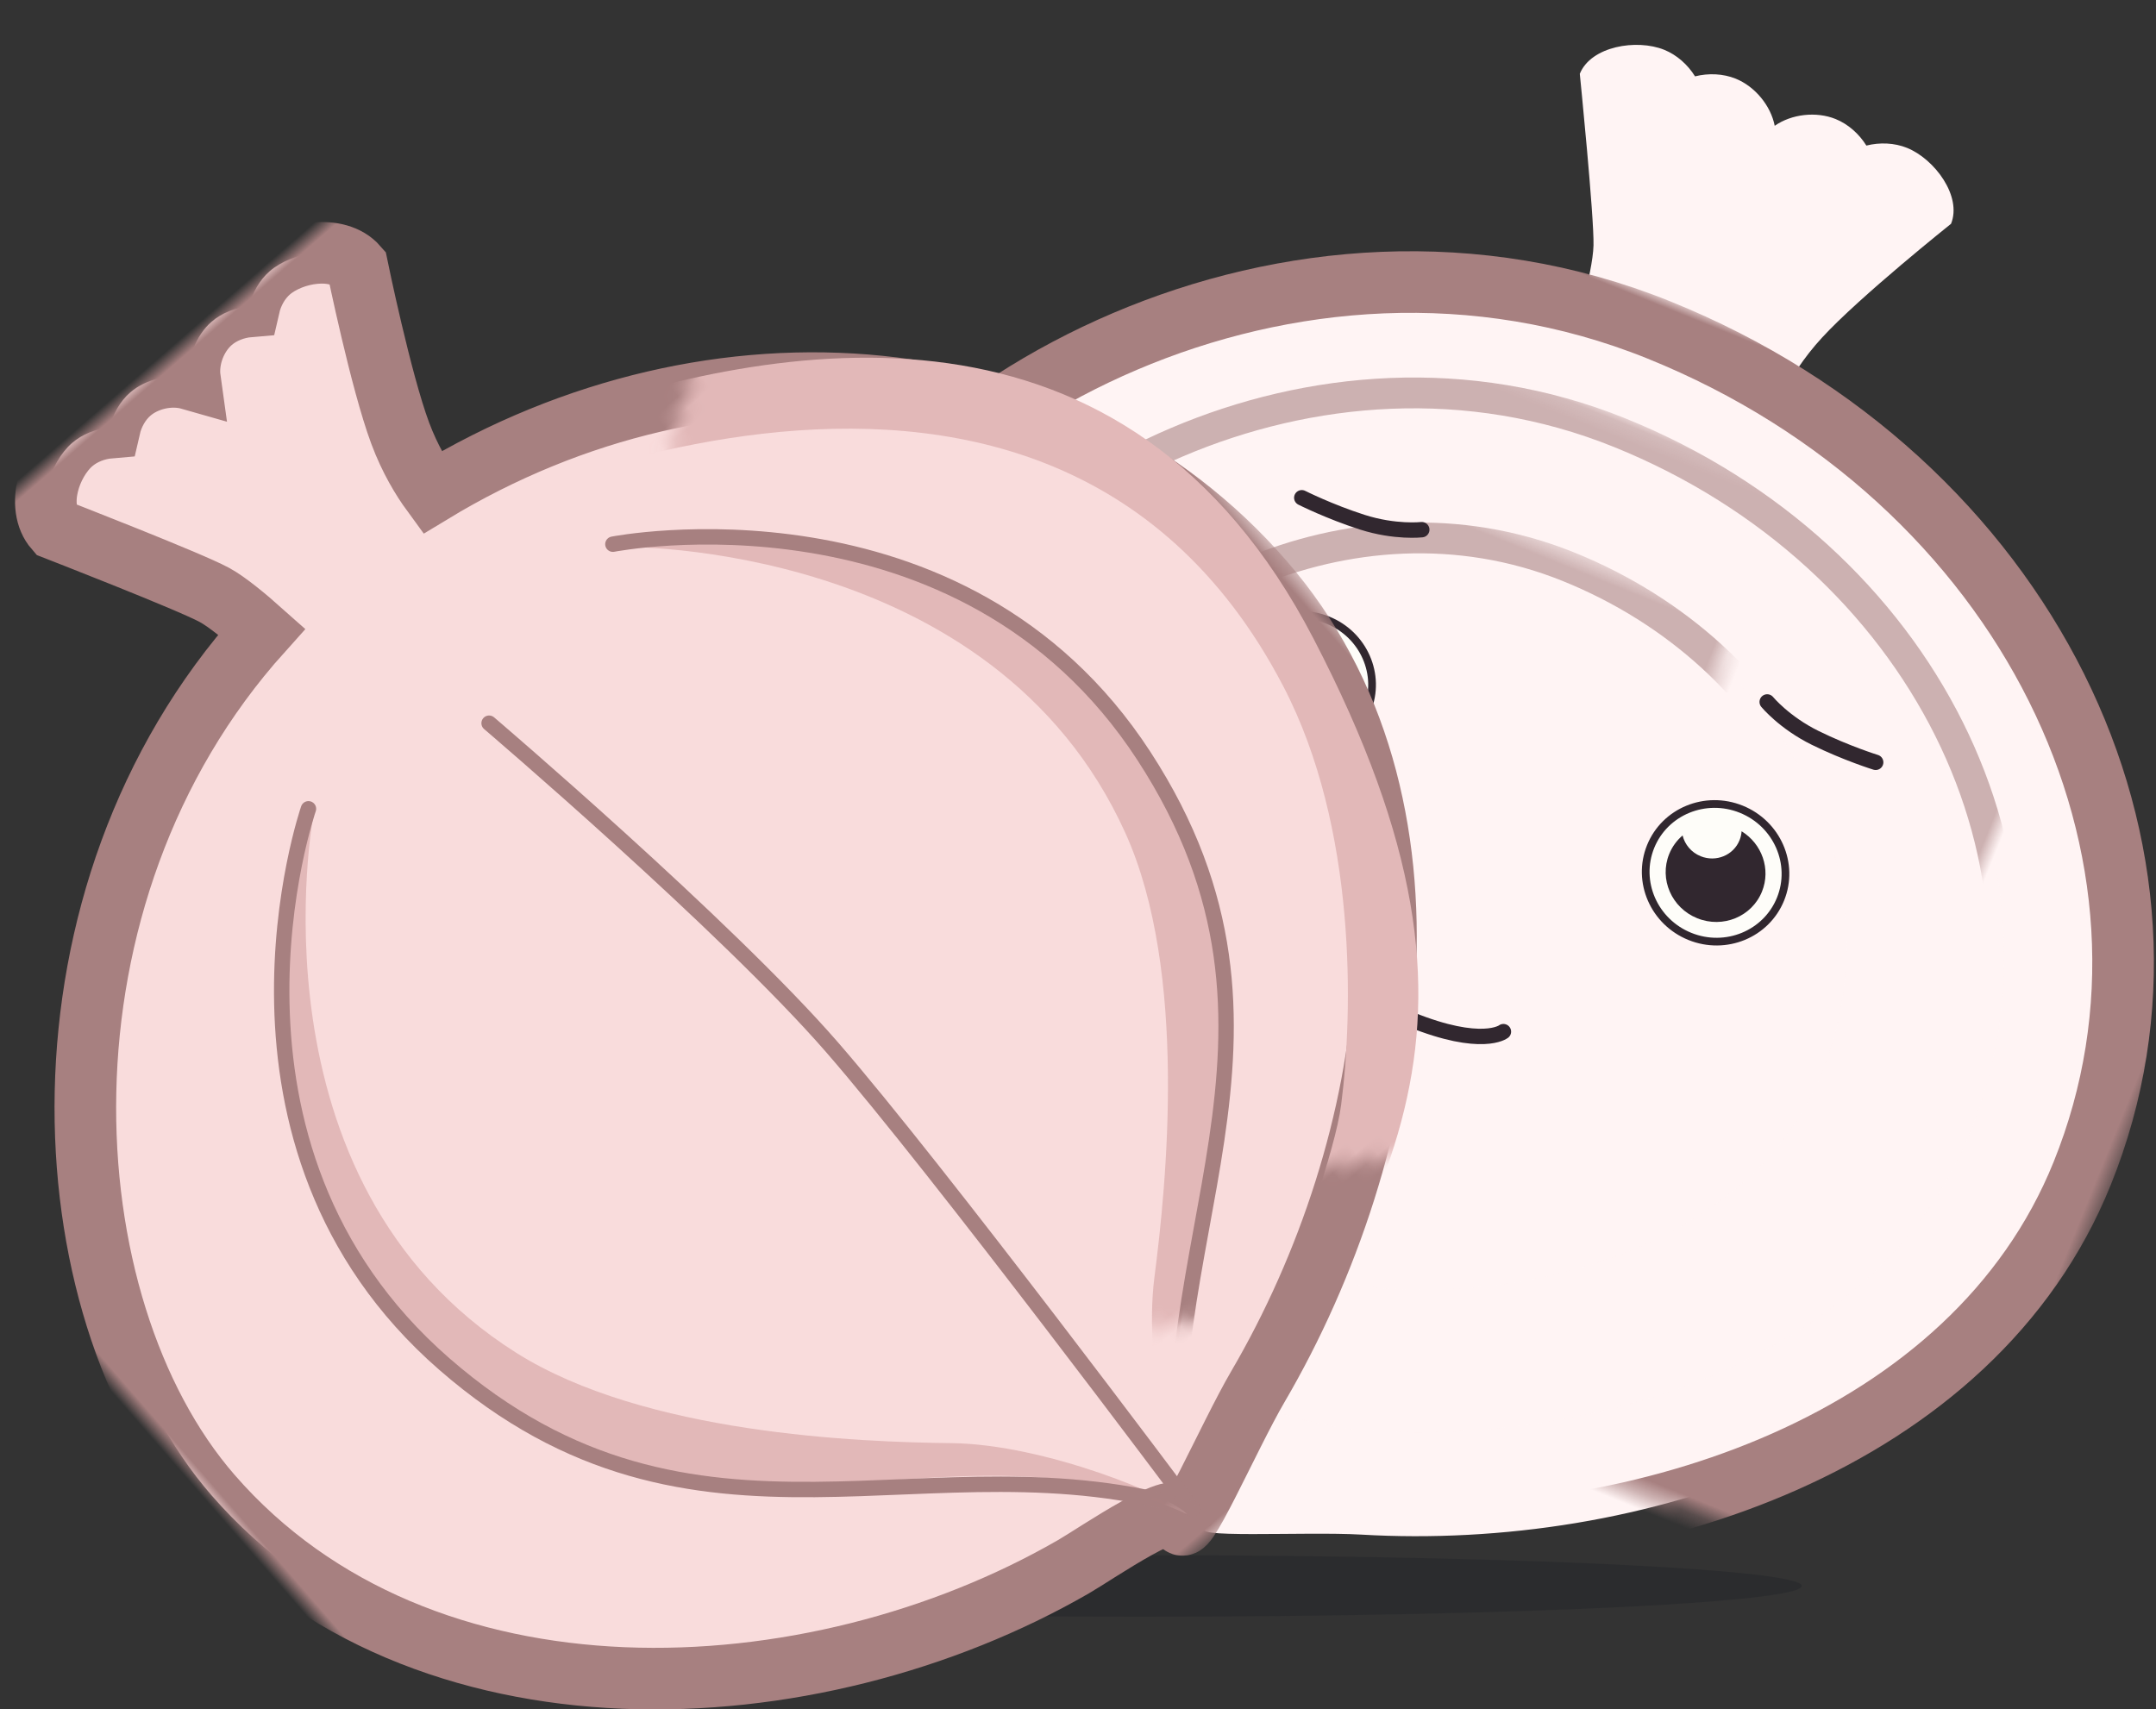 <?xml version="1.0" encoding="UTF-8"?>
<svg width="140px" height="111px" viewBox="0 0 140 111" version="1.1" xmlns="http://www.w3.org/2000/svg" xmlns:xlink="http://www.w3.org/1999/xlink">
    <rect x="0" y="0" width="140" height="111" fill="#333333" stroke="none"/>
    <!-- Generator: Sketch 42 (36781) - http://www.bohemiancoding.com/sketch -->
    <title>Onion</title>
    <desc>Created with Sketch.</desc>
    <defs>
        <path d="M33.5,3.5 C33.5,1.567 36.067,0 38,0 C38.874,0 39.775,0.32 40.5,0.85 C41.225,0.32 42.126,0 43,0 C44.352,0 45.77,0.767 46.5,1.889 C47.23,0.767 48.648,0 50,0 C50.874,0 51.775,0.32 52.5,0.85 C53.225,0.32 54.126,0 55,0 C56.933,0 59.5,1.567 59.5,3.5 C59.5,3.5 55.771,10.111 54.5,13.5 C53.229,16.889 53.5,19.5 53.5,19.5 L39.5,19.5 C39.5,19.5 39.146,15.224 38.5,13.5 C37.854,11.776 33.5,3.5 33.5,3.5 Z" id="path-1"></path>
        <mask id="mask-2" maskContentUnits="userSpaceOnUse" maskUnits="objectBoundingBox" x="-2" y="-2" width="30" height="23.5">
            <rect x="31.5" y="-2" width="30" height="23.5" fill="white"></rect>
            <use xlink:href="#path-1" fill="black"></use>
        </mask>
        <path d="M46.5,100 C45,101.5 52.382,97.961 55.895,96.775 C73,91 90.5,76.443 90.5,57.5 C90.5,35.132 70.181,17 44.5,17 C18.819,17 0,40 0,57.5 C1.38294676e-15,78.304 20,94 39.193,97.739 C40.905,98.073 47.694,98.806 46.5,100 Z" id="path-3"></path>
        <mask id="mask-4" maskContentUnits="userSpaceOnUse" maskUnits="objectBoundingBox" x="-2" y="-2" width="94.5" height="87.364">
            <rect x="-2" y="15" width="94.5" height="87.364" fill="white"></rect>
            <use xlink:href="#path-3" fill="black"></use>
        </mask>
        <path d="M46.5,91.5 C48.334,91.5 51.161,91.234 54.072,90.251 C68.247,85.465 82.75,73.402 82.75,57.702 C82.75,39.166 65.911,24.139 44.628,24.139 C23.346,24.139 7.75,43.2 7.75,57.702 C7.75,74.944 24.325,87.951 40.23,91.05 C41.649,91.326 43.714,91.5 46.5,91.5 Z" id="path-5"></path>
        <mask id="mask-6" maskContentUnits="userSpaceOnUse" maskUnits="objectBoundingBox" x="-1" y="-1" width="77" height="69.361">
            <rect x="6.75" y="23.139" width="77" height="69.361" fill="white"></rect>
            <use xlink:href="#path-5" fill="black"></use>
        </mask>
        <path d="M46.154,82.182 C47.481,82.182 49.525,81.989 51.631,81.278 C61.885,77.816 72.375,69.09 72.375,57.735 C72.375,44.327 60.195,33.457 44.8,33.457 C29.406,33.457 18.125,47.245 18.125,57.735 C18.125,70.206 30.114,79.615 41.619,81.856 C42.646,82.056 44.139,82.182 46.154,82.182 Z" id="path-7"></path>
        <mask id="mask-8" maskContentUnits="userSpaceOnUse" maskUnits="objectBoundingBox" x="-1" y="-1" width="56.25" height="50.724">
            <rect x="17.125" y="32.457" width="56.25" height="50.724" fill="white"></rect>
            <use xlink:href="#path-7" fill="black"></use>
        </mask>
        <path d="M53.524,17.766 C53.615,16.69 53.866,15.192 54.5,13.5 C55.771,10.111 59.5,3.5 59.5,3.5 C59.5,1.567 56.933,0 55,0 C54.126,0 53.225,0.32 52.5,0.85 C51.775,0.32 50.874,0 50,0 C48.648,0 47.23,0.767 46.5,1.889 C45.77,0.767 44.352,0 43,0 C42.126,0 41.225,0.32 40.5,0.85 C39.775,0.32 38.874,0 38,0 C36.067,0 33.5,1.567 33.5,3.5 C33.5,3.5 37.854,11.776 38.5,13.5 C38.838,14.401 39.096,16.001 39.265,17.322 C16.302,20.16 0,41.212 0,57.5 C1.38294676e-15,78.304 20,94 39.193,97.739 C40.905,98.073 47.694,98.806 46.5,100 C45,101.5 52.382,97.961 55.895,96.775 C73,91 90.5,76.443 90.5,57.5 C90.5,37.828 74.783,21.431 53.524,17.766 Z" id="path-9"></path>
        <mask id="mask-11" maskContentUnits="userSpaceOnUse" maskUnits="objectBoundingBox" x="-2" y="-2" width="94.5" height="104.364">
            <rect x="-2" y="-2" width="94.5" height="104.364" fill="white"></rect>
            <use xlink:href="#path-9" fill="black"></use>
        </mask>
    </defs>
    <g id="Page-1" stroke="none" stroke-width="1" fill="none" fill-rule="evenodd">
        <g id="Onion" transform="translate(-24, -11)">
            <ellipse id="Oval-9" fill-opacity="0.464" fill="#24262A" cx="98" cy="114" rx="43" ry="2"></ellipse>
            <g id="OnionFace" transform="translate(120.104, 63.867) rotate(22) translate(-120.104, -63.867) translate(74.604, 13.367)">
                <g id="Combined-Shape">
                    <use fill="#FFF4F4" fill-rule="evenodd" xlink:href="#path-1"></use>
                    <use stroke="#A78080" mask="url(#mask-2)" stroke-width="4" xlink:href="#path-1"></use>
                </g>
                <g id="Oval-17">
                    <use fill="#FFF4F4" fill-rule="evenodd" xlink:href="#path-3"></use>
                    <use stroke="#A78080" mask="url(#mask-4)" stroke-width="4" xlink:href="#path-3"></use>
                </g>
                <g id="Oval-17-Copy" opacity="0.577">
                    <use fill="#FFF4F4" fill-rule="evenodd" xlink:href="#path-5"></use>
                    <use stroke="#A78080" mask="url(#mask-6)" stroke-width="2" xlink:href="#path-5"></use>
                </g>
                <g id="Oval-17-Copy-2" opacity="0.577">
                    <use fill="#FFF4F4" fill-rule="evenodd" xlink:href="#path-7"></use>
                    <use stroke="#A78080" mask="url(#mask-8)" stroke-width="2" xlink:href="#path-7"></use>
                </g>
                <g id="Group-13" transform="translate(27, 32)">
                    <g id="EYE" transform="translate(35.564, 11.265) rotate(-360) translate(-35.564, -11.265) translate(29.564, 1.765)">
                        <ellipse id="Oval-5" stroke="#31272F" stroke-width="0.5" fill="#FEFDF9" cx="4.55" cy="14.545" rx="4.55" ry="4.455"></ellipse>
                        <path d="M1.655,13.098 C1.428,13.532 1.3,14.024 1.3,14.545 C1.3,16.303 2.755,17.727 4.55,17.727 C6.345,17.727 7.8,16.303 7.8,14.545 C7.8,12.973 6.636,11.668 5.105,11.41 C5.167,11.596 5.2,11.794 5.2,12 C5.2,13.054 4.327,13.909 3.25,13.909 C2.591,13.909 2.008,13.589 1.655,13.098 Z" id="Combined-Shape" fill="#31272F"></path>
                        <path d="M3.88,1.725 C3.88,1.725 5.051,3.006 7.113,3.892 C9.175,4.778 11.12,5.272 11.12,5.272" id="Path-3" stroke="#31272F" stroke-linecap="round" transform="translate(7.5, 3.498) rotate(-19) translate(-7.5, -3.498) "></path>
                    </g>
                    <g id="EYE-Copy" transform="translate(5.076, 9.937) rotate(-360) translate(-5.076, -9.937) translate(0.076, 0.437)">
                        <ellipse id="Oval-5" stroke="#31272F" stroke-width="0.5" fill="#FEFDF9" cx="4.55" cy="14.545" rx="4.55" ry="4.455"></ellipse>
                        <path d="M1.655,13.098 C1.428,13.532 1.3,14.024 1.3,14.545 C1.3,16.303 2.755,17.727 4.55,17.727 C6.345,17.727 7.8,16.303 7.8,14.545 C7.8,12.973 6.636,11.668 5.105,11.41 C5.167,11.596 5.2,11.794 5.2,12 C5.2,13.054 4.327,13.909 3.25,13.909 C2.591,13.909 2.008,13.589 1.655,13.098 Z" id="Combined-Shape" fill="#31272F"></path>
                        <path d="M0.38,1.082 C0.38,1.082 1.551,2.363 3.613,3.249 C5.675,4.135 7.62,4.629 7.62,4.629" id="Path-3" stroke="#31272F" stroke-linecap="round" transform="translate(4, 2.855) scale(-1, 1) rotate(-19) translate(-4, -2.855) "></path>
                    </g>
                    <path d="M13.454,32.559 C13.454,32.559 14.329,31.035 19.329,31.035 C24.329,31.035 25.204,32.559 25.204,32.559" id="Path-28" stroke="#31272F" stroke-linecap="round" stroke-linejoin="round" transform="translate(19.329, 31.797) scale(1, -1) translate(-19.329, -31.797) "></path>
                </g>
            </g>
            <g id="OnionBehind" transform="translate(67.47, 72.964) rotate(-41) translate(-67.47, -72.964) translate(21.97, 22.464)">
                <mask id="mask-10" fill="white">
                    <use xlink:href="#path-9"></use>
                </mask>
                <g id="Combined-Shape">
                    <use fill="#F9DCDC" fill-rule="evenodd" xlink:href="#path-9"></use>
                    <use stroke="#A78080" mask="url(#mask-11)" stroke-width="4" xlink:href="#path-9"></use>
                </g>
                <path d="M87.688,-1 C87.219,-0.796 82.439,0.043 82.688,4 C82.937,7.957 90.481,18.547 89.688,19 C88.321,19.782 45.188,30 53.188,63.5 C55.603,73.612 63.688,82.5 68.188,86.5 C72.688,90.5 91.688,99.5 91.688,101 C70.365,92.5 56.688,91.5 49.688,62.5 C43.489,36.817 62.826,25.13 78.188,19 C93.55,12.87 67.688,-2 87.688,-1 Z" id="Path-49-Copy-2" fill="#E2B8B8" mask="url(#mask-10)" transform="translate(70.094, 49.976) scale(-1, 1) translate(-70.094, -49.976) "></path>
                <path d="M46.5,31.5 C46.5,31.5 49.5,51.5 49.5,62 C49.5,72.5 47.5,99.5 47.5,99.5" id="Path-48" stroke="#A78080" stroke-linecap="round" mask="url(#mask-10)"></path>
                <path d="M34,28.5 C34,28.5 15,43.5 21,63.5 C23.842,72.972 34,82.5 38.5,86.5 C43,90.5 47,98.5 47,100 C40,84.5 22,84.5 17.5,62.5 C13,40.5 34,28.5 34,28.5 Z" id="Path-49" fill="#E2B8B8" mask="url(#mask-10)"></path>
                <path d="M63.646,28.5 C63.646,28.5 45.146,44 51.146,64 C53.987,73.472 64.146,83 68.646,87 C73.146,91 77.146,99 77.146,100.5 C70.146,85 52.146,85 47.646,63 C43.146,41 63.646,28.5 63.646,28.5 Z" id="Path-49-Copy" fill="#E2B8B8" mask="url(#mask-10)" transform="translate(62.073, 64.5) scale(-1, 1) translate(-62.073, -64.5) "></path>
                <path d="M64,28 C64,28 44,39.5 47,61 C50,82.5 68,85 77.5,100" id="Path-47-Copy" stroke="#A78080" stroke-linecap="round" mask="url(#mask-10)" transform="translate(62.097, 64) scale(-1, 1) translate(-62.097, -64) "></path>
                <path d="M34,28 C34,28 14,39.5 17,61 C20,82.5 38,85 47.5,100" id="Path-47" stroke="#A78080" stroke-linecap="round" mask="url(#mask-10)"></path>
            </g>
        </g>
    </g>
</svg>